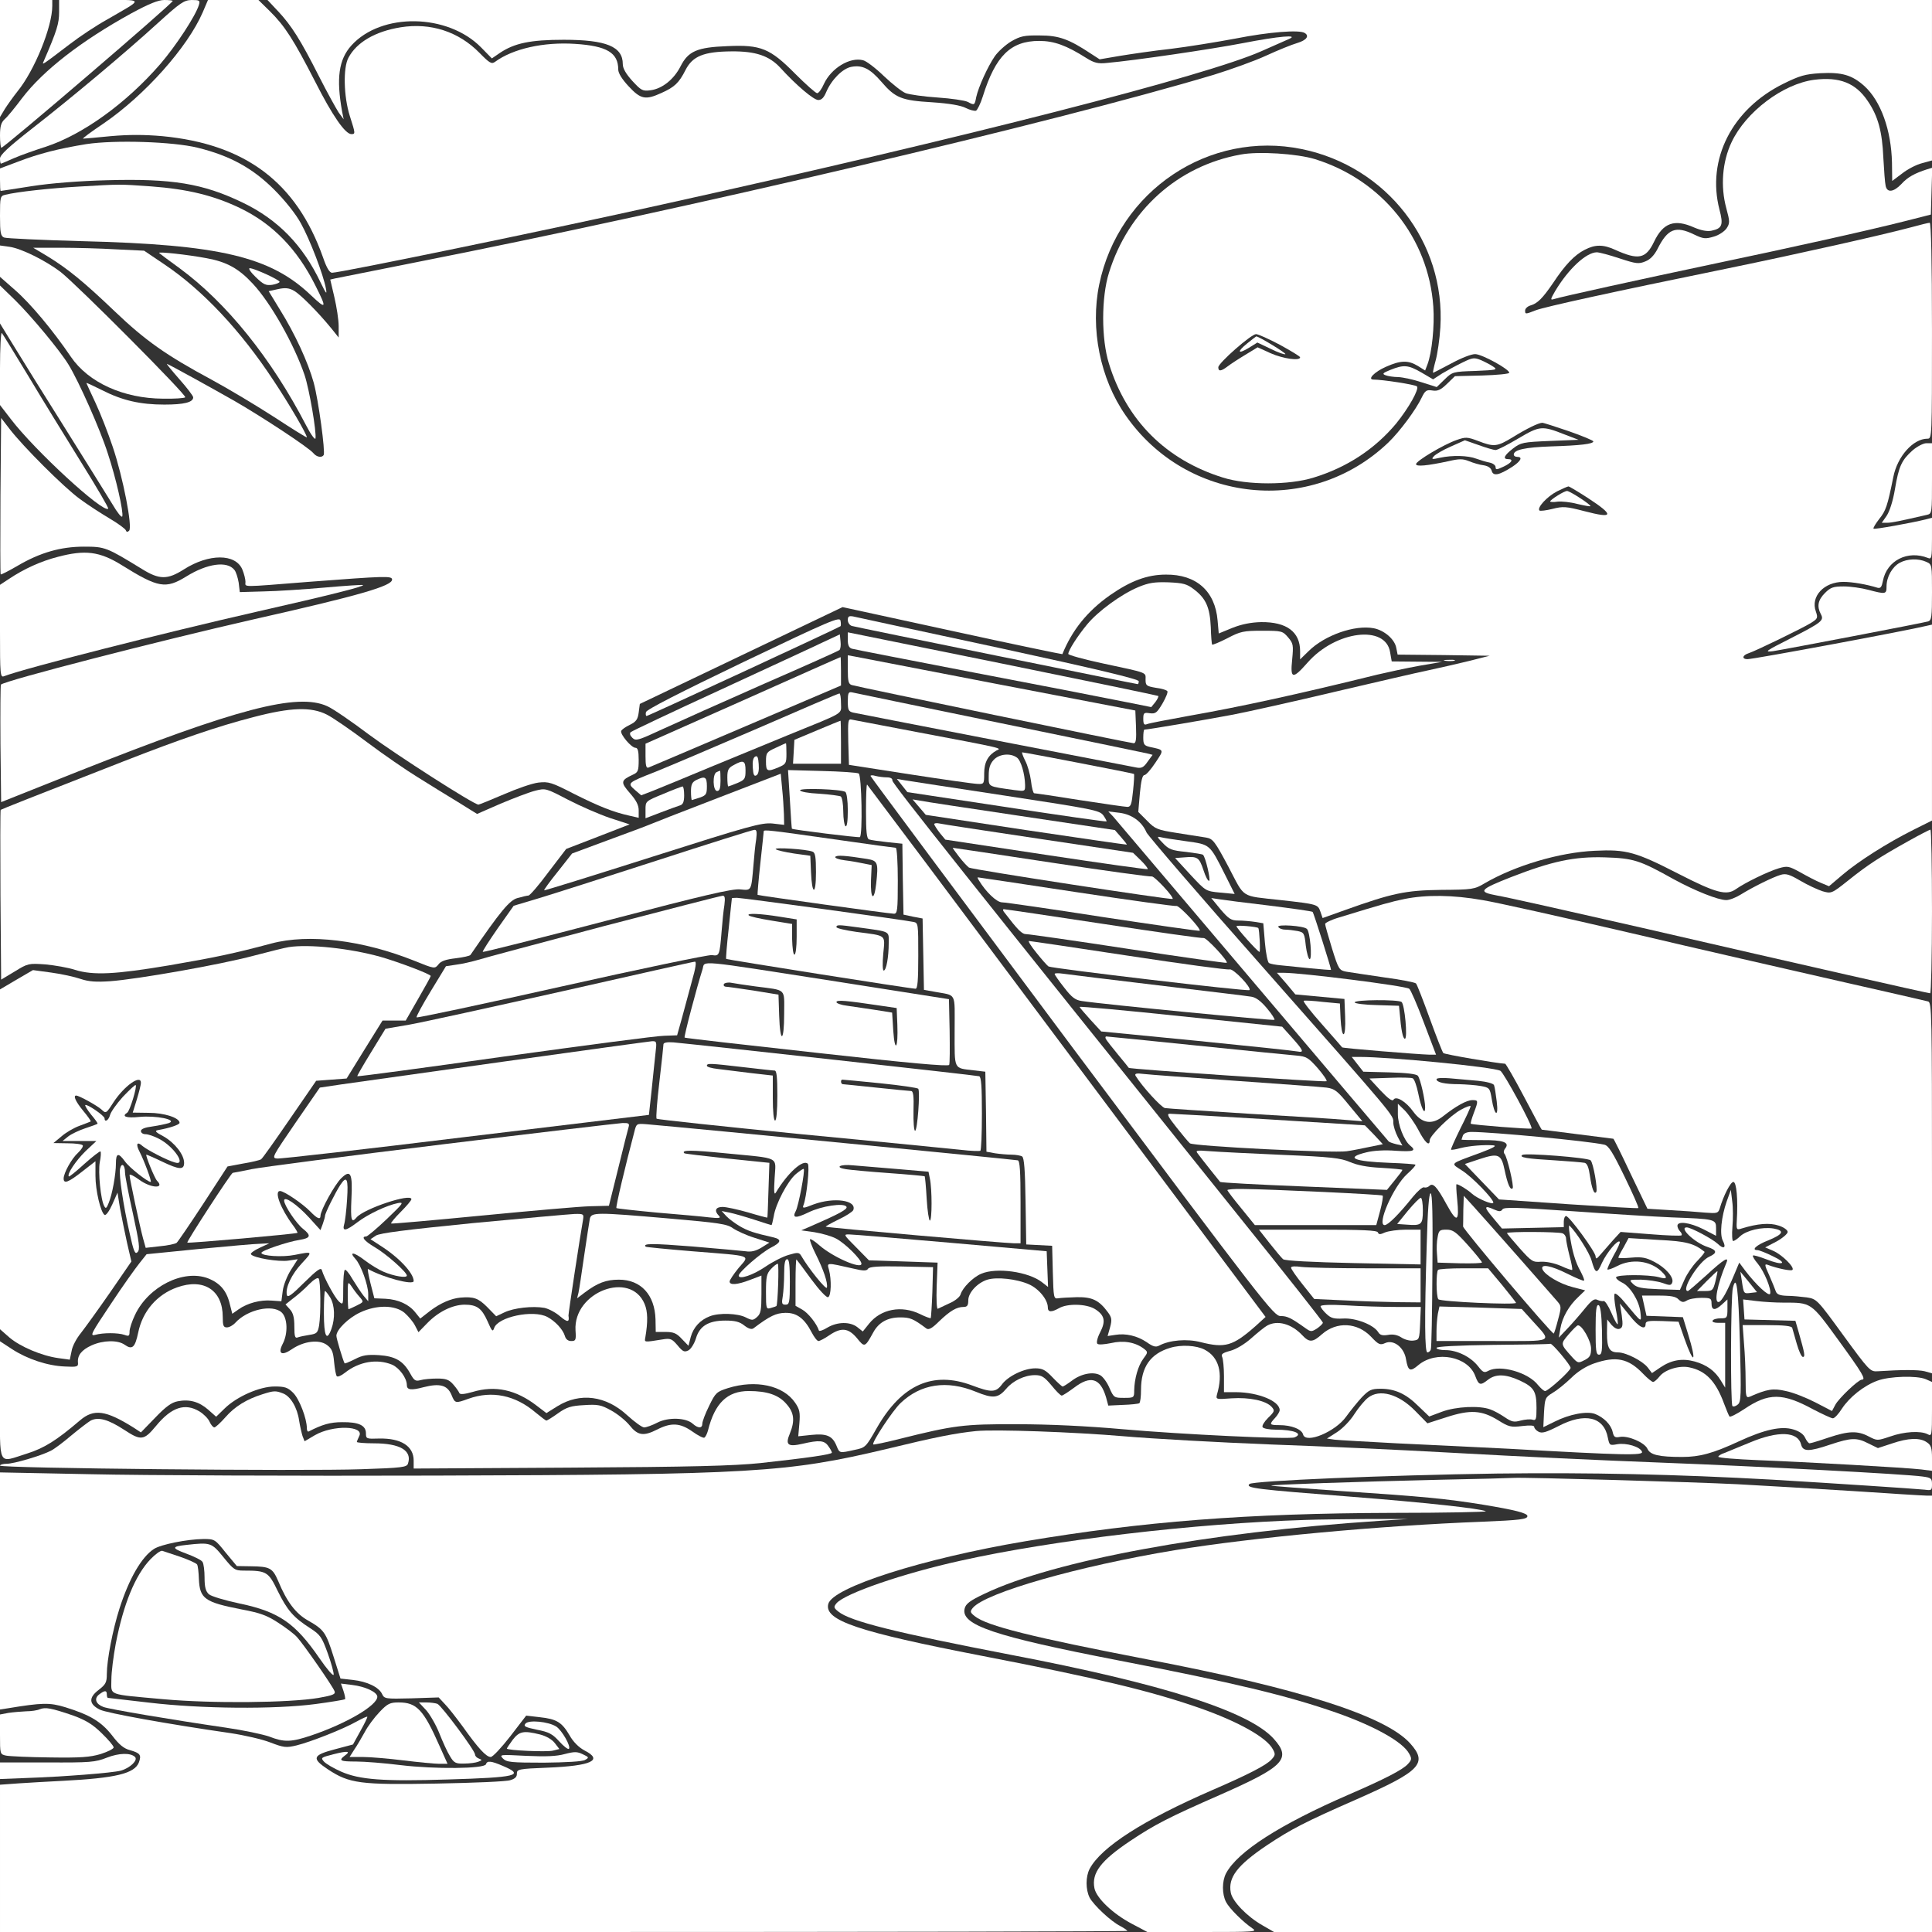 <?xml version="1.0" ?><!DOCTYPE svg  PUBLIC '-//W3C//DTD SVG 20010904//EN'  'http://www.w3.org/TR/2001/REC-SVG-20010904/DTD/svg10.dtd'><svg height="850pt" preserveAspectRatio="xMidYMid meet" version="1.0" viewBox="0 0 850 850" width="850pt" xmlns="http://www.w3.org/2000/svg">
<rect x="0" y="0" width="850" height="850" fill="#333333" stroke="none"/>
<g fill="#ffffff" stroke="none" transform="translate(0,850) scale(0.1,-0.1)">
<path d="M0 8243 l0 -258 21 35 c12 19 37 54 56 78 75 92 153 284 153 376 l0 26 -115 0 -115 0 0 -257z" id="1"/>
<path d="M260 8446 c0 -49 -9 -80 -68 -216 -7 -17 -12 -21 114 75 44 34 118 83 165 109 165 96 169 86 -33 86 l-178 0 0 -54z" id="2"/>
<path d="M579 8442 c-222 -122 -389 -252 -482 -374 -30 -40 -64 -82 -76 -92 -16 -15 -21 -31 -21 -73 0 -29 3 -53 6 -53 13 0 754 635 754 646 0 2 -17 4 -37 4 -27 0 -68 -17 -144 -58z" id="3"/>
<path d="M695 8399 c-147 -134 -380 -329 -553 -464 -106 -83 -141 -116 -142 -132 0 -13 2 -23 4 -23 2 0 28 11 57 24 30 13 92 35 139 50 163 53 355 191 505 364 69 80 156 213 170 260 6 20 3 22 -32 22 -34 -1 -50 -12 -148 -101z" id="4"/>
<path d="M892 8446 c-67 -155 -256 -366 -436 -489 -55 -37 -96 -67 -90 -67 5 0 60 5 121 11 79 7 147 7 227 0 366 -35 590 -203 707 -533 16 -47 29 -68 40 -68 36 0 978 194 1451 300 1344 297 2396 567 2638 675 52 23 106 47 120 53 49 21 -44 13 -203 -18 -135 -26 -473 -76 -598 -87 -38 -4 -55 0 -90 22 -87 55 -141 75 -207 75 -125 0 -192 -65 -248 -244 -10 -32 -24 -60 -30 -63 -7 -2 -27 3 -45 12 -21 11 -72 20 -148 25 -135 8 -162 19 -223 90 -50 58 -84 75 -132 66 -39 -7 -88 -57 -111 -111 -10 -24 -20 -35 -35 -35 -20 0 -96 64 -167 142 -49 53 -109 73 -215 72 -122 -1 -171 -21 -202 -82 -29 -57 -48 -75 -106 -101 -70 -32 -91 -28 -144 29 -29 31 -46 58 -46 74 0 74 -50 104 -190 113 -138 9 -273 -21 -352 -79 -15 -11 -24 -6 -68 39 -92 94 -215 134 -347 113 -112 -18 -194 -66 -230 -134 -24 -44 -21 -171 6 -256 25 -78 25 -80 7 -80 -27 0 -83 80 -160 232 -94 183 -133 244 -199 309 l-50 49 -111 0 -111 0 -23 -54z" id="5"/>
<path d="M1223 8451 c60 -64 100 -128 180 -286 36 -71 76 -143 87 -160 l22 -30 -7 35 c-26 145 -15 228 41 290 132 146 424 141 571 -9 l47 -48 35 24 c64 43 134 58 281 58 188 0 260 -30 260 -107 0 -19 14 -43 42 -74 39 -42 45 -46 81 -41 51 7 102 48 131 105 34 67 73 84 206 89 148 7 188 -10 299 -122 47 -47 90 -85 96 -85 7 0 20 18 30 41 32 69 114 119 172 104 14 -3 56 -35 92 -70 37 -35 80 -69 96 -75 17 -6 79 -15 140 -19 60 -4 120 -13 132 -19 30 -16 31 -16 38 21 10 45 51 135 82 180 15 21 47 50 72 65 40 23 57 27 126 26 84 0 128 -16 226 -81 l37 -24 88 15 c49 8 150 23 224 31 74 9 204 30 289 46 142 28 277 39 301 24 22 -13 8 -32 -32 -44 -24 -7 -86 -32 -138 -56 -52 -24 -156 -61 -230 -84 -702 -210 -2322 -591 -3510 -825 -184 -37 -345 -69 -356 -71 l-21 -5 18 -77 c10 -43 19 -100 19 -128 l0 -50 -32 40 c-58 71 -136 150 -165 166 -21 12 -38 14 -70 7 l-41 -9 50 -82 c66 -106 123 -230 148 -320 21 -76 52 -306 44 -319 -8 -13 -31 -9 -45 8 -20 25 -229 162 -349 231 -109 62 -278 155 -295 162 -5 2 19 -27 53 -66 34 -38 62 -75 62 -81 0 -22 -40 -32 -127 -32 -106 0 -185 18 -275 64 -38 19 -68 33 -68 31 0 -1 18 -40 40 -87 22 -47 56 -134 76 -194 45 -133 88 -354 72 -369 -7 -7 -12 -6 -15 3 -3 6 -35 30 -71 51 -37 22 -96 60 -131 86 -70 51 -250 231 -309 308 l-37 48 -3 -342 c-1 -188 -1 -344 1 -346 2 -2 35 15 73 37 100 59 191 85 294 85 92 0 99 -3 254 -98 77 -48 113 -48 185 -2 110 70 227 70 257 0 8 -19 14 -44 14 -55 0 -24 -26 -24 276 0 342 26 369 27 369 10 0 -28 -144 -70 -610 -175 -417 -95 -1093 -269 -1111 -287 -2 -3 -3 -120 -2 -261 l3 -256 339 135 c698 277 965 347 1096 287 25 -11 108 -68 185 -126 117 -87 460 -307 480 -307 3 0 53 20 111 45 57 25 126 49 153 52 45 5 58 1 157 -50 110 -55 172 -80 245 -96 l39 -9 0 33 c0 23 -11 44 -39 76 -42 48 -40 56 14 81 22 10 25 17 25 65 0 39 -4 53 -14 53 -18 0 -68 59 -63 74 2 6 19 18 38 27 28 14 35 24 39 54 l5 38 446 213 446 213 483 -105 c265 -58 483 -103 484 -102 43 106 110 189 209 259 92 64 165 91 247 91 133 1 216 -72 227 -202 l5 -57 61 25 c41 16 81 24 126 25 112 1 171 -43 171 -128 l0 -36 38 37 c70 69 202 116 286 100 46 -9 92 -48 99 -86 l6 -30 203 -2 202 -3 -91 -23 c-50 -12 -131 -31 -179 -41 -49 -10 -233 -53 -409 -94 -176 -42 -378 -87 -450 -101 -110 -21 -375 -66 -390 -66 -3 0 -5 -16 -5 -35 0 -30 4 -35 28 -41 66 -14 64 -11 25 -70 -20 -30 -41 -54 -48 -54 -9 0 -15 -27 -20 -81 l-7 -81 39 -39 c36 -37 45 -40 133 -54 52 -8 109 -17 127 -20 29 -5 38 -16 98 -129 74 -141 50 -126 230 -146 161 -18 163 -19 174 -50 l10 -29 98 35 c207 74 265 87 423 89 138 1 147 2 192 29 134 78 329 136 484 143 140 7 181 -5 370 -102 164 -84 210 -96 251 -67 41 29 142 78 189 92 38 11 44 10 95 -18 30 -17 70 -38 90 -46 l36 -15 59 50 c69 59 198 141 312 198 l82 41 0 431 0 431 -22 -5 c-95 -23 -761 -147 -790 -147 -25 0 -23 17 5 26 31 10 235 109 274 133 30 19 32 22 22 51 -24 66 36 130 121 130 40 0 103 -11 151 -26 13 -3 18 4 23 30 17 90 109 137 199 101 15 -6 17 1 17 85 l0 92 -27 -7 c-65 -16 -226 -45 -230 -41 -3 3 9 22 25 43 29 36 36 56 62 185 18 90 87 168 150 168 20 0 20 3 20 475 0 306 -4 475 -10 475 -5 0 -42 -9 -82 -20 -127 -34 -492 -116 -803 -180 -514 -105 -809 -170 -848 -185 -46 -18 -47 -18 -47 -1 0 8 10 18 23 22 32 9 54 32 100 99 53 80 94 123 139 146 46 24 82 24 134 0 102 -46 135 -40 171 35 40 84 90 102 177 63 31 -13 57 -18 76 -14 47 10 53 25 35 93 -57 221 55 442 282 554 71 35 95 42 162 46 95 5 139 -8 193 -56 73 -66 119 -195 122 -338 l1 -80 44 33 c24 19 63 39 87 45 l44 12 0 353 0 353 -3661 0 -3662 0 46 -49z m4505 -607 c373 -77 632 -410 609 -784 -3 -52 -13 -119 -21 -147 -8 -29 -13 -53 -11 -53 2 0 38 19 80 41 44 24 90 42 106 41 30 -1 149 -66 149 -82 0 -5 -54 -10 -119 -12 l-120 -3 -35 -34 c-27 -26 -41 -33 -64 -29 -26 4 -32 0 -47 -31 -25 -53 -97 -150 -147 -198 -340 -325 -887 -268 -1156 120 -112 161 -156 381 -116 575 85 413 484 680 892 596z m1174 -1241 c60 -21 108 -41 108 -45 0 -11 -56 -18 -186 -22 -115 -4 -164 -15 -164 -36 0 -6 7 -10 15 -10 26 0 16 -19 -22 -44 -58 -37 -83 -42 -90 -18 -3 13 -16 22 -36 25 -18 2 -47 11 -64 18 -27 11 -43 11 -90 0 -93 -20 -143 -25 -143 -13 0 14 121 86 178 106 40 14 47 14 95 -4 70 -27 83 -26 152 16 63 39 113 63 130 64 6 0 58 -17 117 -37z m81 -292 c121 -79 118 -94 -12 -60 -81 21 -94 22 -141 10 -28 -7 -54 -10 -57 -7 -12 12 33 61 77 84 24 12 47 22 51 22 3 0 40 -22 82 -49z" id="6"/>
<path d="M5458 7820 c-277 -50 -494 -246 -579 -520 -34 -108 -34 -292 0 -400 77 -250 251 -423 501 -501 107 -34 292 -34 400 0 147 45 269 126 362 237 56 69 103 153 92 164 -8 8 -152 30 -191 30 -29 0 4 34 54 56 65 29 98 30 141 4 l32 -20 10 26 c20 52 32 171 26 255 -21 303 -225 557 -521 649 -79 24 -249 35 -327 20z m173 -837 c49 -27 89 -51 89 -55 0 -17 -76 -6 -130 18 l-57 26 -54 -33 c-30 -18 -65 -41 -78 -51 -29 -22 -41 -23 -41 -4 0 19 145 146 166 146 9 0 56 -21 105 -47z" id="7"/>
<path d="M5487 6989 c-47 -38 -41 -49 8 -19 l37 23 59 -28 c32 -16 61 -26 64 -23 5 4 -117 78 -128 78 -1 0 -19 -14 -40 -31z" id="8"/>
<path d="M6434 6905 c-27 -13 -67 -35 -89 -48 l-40 -26 -51 30 c-59 34 -78 35 -136 12 -35 -14 -38 -18 -22 -24 10 -4 36 -8 56 -8 21 -1 67 -11 103 -23 l66 -21 35 34 c34 33 37 34 135 37 91 4 99 5 80 18 -11 8 -36 21 -54 29 -31 13 -38 12 -83 -10z" id="9"/>
<path d="M6680 6571 c-47 -28 -92 -51 -100 -51 -8 0 -42 10 -75 22 l-60 21 -63 -28 c-34 -15 -67 -34 -74 -43 -12 -13 -8 -14 27 -6 55 12 124 10 160 -4 17 -6 42 -14 58 -17 15 -3 27 -12 27 -20 0 -13 5 -12 35 2 36 17 46 33 20 33 -25 0 -17 17 22 47 34 26 43 28 162 33 l126 5 -60 23 c-101 40 -110 39 -205 -17z" id="10"/>
<path d="M6853 6320 c-18 -11 -33 -23 -33 -26 0 -3 15 -4 33 -1 17 2 56 -2 86 -10 30 -7 56 -12 58 -10 5 5 -90 67 -103 67 -5 0 -24 -9 -41 -20z" id="11"/>
<path d="M7982 8149 c-138 -18 -301 -141 -364 -275 -41 -87 -49 -194 -23 -290 16 -59 16 -66 1 -89 -9 -13 -34 -30 -56 -36 -37 -11 -46 -10 -86 9 -82 40 -117 26 -162 -64 -14 -27 -32 -46 -53 -54 -29 -12 -40 -11 -113 13 -45 15 -90 27 -101 27 -47 -1 -124 -73 -182 -169 -22 -38 -23 -42 -7 -37 39 12 381 87 684 151 353 74 700 151 865 193 l110 28 3 103 3 103 -23 -7 c-53 -17 -85 -34 -112 -64 -35 -37 -64 -40 -70 -8 -3 12 -7 67 -10 122 -5 116 -23 184 -69 251 -53 79 -124 107 -235 93z" id="12"/>
<path d="M380 7866 c-123 -20 -209 -42 -300 -77 l-80 -30 0 -50 c0 -27 1 -49 3 -49 1 0 63 9 137 21 83 13 211 23 330 26 288 8 422 -14 597 -98 156 -75 266 -188 344 -353 24 -49 28 -54 23 -26 -11 61 -71 217 -110 287 -22 41 -70 101 -118 149 -94 94 -194 149 -336 184 -109 27 -365 35 -490 16z" id="13"/>
<path d="M345 7679 c-122 -7 -272 -23 -322 -36 -22 -5 -23 -10 -23 -93 0 -74 3 -89 18 -95 9 -4 163 -11 342 -16 607 -15 830 -68 1008 -238 69 -65 71 -59 19 44 -80 160 -188 271 -332 340 -115 55 -229 83 -391 95 -141 10 -132 10 -319 -1z" id="14"/>
<path d="M0 7351 l0 -69 66 -58 c68 -59 168 -179 246 -294 77 -113 231 -183 405 -184 50 -1 94 2 98 6 9 8 -480 499 -549 552 -66 50 -171 102 -223 110 l-43 6 0 -69z" id="15"/>
<path d="M208 7373 c90 -55 161 -113 297 -243 134 -128 226 -193 425 -300 74 -40 199 -115 278 -166 78 -51 142 -91 142 -88 0 13 -78 147 -146 249 -145 221 -314 400 -481 512 l-89 60 -124 6 c-68 4 -177 7 -243 7 l-121 0 62 -37z" id="16"/>
<path d="M700 7387 c3 -3 43 -33 90 -67 207 -152 404 -397 556 -690 21 -41 40 -67 42 -59 5 29 -27 216 -48 279 -46 135 -149 318 -228 402 -62 67 -115 96 -203 112 -85 16 -216 30 -209 23z" id="17"/>
<path d="M1125 7281 c34 -33 45 -38 73 -34 17 3 32 9 32 13 0 9 -112 60 -131 60 -8 0 4 -18 26 -39z" id="18"/>
<path d="M0 7161 l0 -84 62 -101 c34 -56 136 -220 228 -366 91 -146 184 -294 205 -329 21 -36 40 -60 43 -53 6 19 -27 167 -64 278 -34 107 -127 315 -172 389 -39 64 -164 214 -236 285 l-66 64 0 -83z" id="19"/>
<path d="M0 6881 l0 -163 47 -61 c105 -138 407 -416 429 -395 3 3 -51 95 -119 204 -68 110 -173 280 -232 379 -60 99 -112 184 -117 190 -4 5 -8 -64 -8 -154z" id="20"/>
<path d="M8415 6519 c-48 -43 -61 -69 -78 -171 -9 -54 -24 -99 -37 -118 l-21 -30 23 0 c20 0 50 6 176 35 22 5 22 8 22 160 l0 155 -25 0 c-13 0 -40 -14 -60 -31z" id="21"/>
<path d="M254 6050 c-74 -19 -149 -53 -216 -98 l-38 -25 0 -204 c0 -191 1 -205 18 -198 91 35 700 190 1117 285 309 70 469 110 462 116 -2 2 -77 -3 -168 -11 -90 -8 -211 -16 -269 -17 l-105 -3 -5 42 c-4 23 -12 48 -19 56 -32 40 -119 28 -211 -29 -91 -56 -123 -51 -285 50 -97 60 -160 68 -281 36z" id="22"/>
<path d="M8358 6024 c-33 -18 -58 -62 -58 -104 0 -35 -4 -35 -80 -15 -30 8 -79 15 -108 15 -46 0 -58 -4 -83 -29 -31 -31 -36 -59 -18 -93 15 -28 5 -36 -136 -108 -107 -54 -115 -60 -75 -55 58 9 659 124 683 131 15 5 17 20 17 128 0 122 0 123 -25 134 -35 16 -84 14 -117 -4z" id="23"/>
<path d="M5008 5917 c-76 -32 -177 -106 -225 -164 -43 -52 -83 -115 -83 -130 0 -5 69 -24 153 -42 201 -43 187 -38 187 -71 0 -26 4 -29 45 -36 25 -3 48 -10 51 -15 3 -5 -7 -29 -22 -55 -24 -40 -30 -45 -55 -42 -26 4 -29 2 -29 -25 0 -23 4 -28 16 -23 9 4 93 20 187 37 222 39 484 96 827 181 47 11 130 29 185 39 l100 17 -111 1 -111 1 -7 40 c-19 123 -240 95 -363 -45 -66 -75 -77 -73 -68 13 6 64 5 71 -18 98 -24 28 -28 29 -115 29 -81 0 -95 -3 -152 -33 -35 -18 -65 -30 -67 -28 -2 2 -5 37 -6 77 -4 86 -21 126 -74 166 -31 24 -47 28 -112 31 -62 2 -87 -2 -133 -21z" id="24"/>
<path d="M3270 5587 c-283 -136 -426 -209 -428 -220 -2 -9 -1 -17 3 -17 7 0 847 389 853 395 2 2 2 13 0 24 -3 19 -43 2 -428 -182z" id="25"/>
<path d="M3730 5772 c0 -11 8 -23 18 -26 16 -5 1251 -256 1258 -256 2 0 4 6 4 13 0 9 -183 53 -617 147 -340 73 -628 135 -640 138 -18 3 -23 0 -23 -16z" id="26"/>
<path d="M3730 5684 c0 -22 5 -34 18 -38 9 -3 253 -50 542 -106 289 -55 581 -112 650 -126 l125 -25 18 22 c9 12 15 24 13 27 -3 2 -311 66 -685 142 l-681 138 0 -34z" id="27"/>
<path d="M3620 5674 c-41 -20 -246 -114 -455 -211 -209 -96 -384 -179 -390 -184 -6 -6 -3 -15 7 -25 15 -15 25 -12 135 39 65 30 264 119 443 198 179 78 329 145 333 149 5 4 7 21 5 38 l-3 31 -75 -35z" id="28"/>
<path d="M3730 5554 c0 -51 3 -64 18 -68 29 -9 1227 -256 1240 -256 10 0 12 19 10 72 l-3 72 -605 116 c-333 64 -617 119 -632 122 l-28 5 0 -63z" id="29"/>
<path d="M3268 5418 l-428 -190 0 -55 c0 -40 3 -54 13 -50 6 2 200 85 430 183 l417 178 0 63 c0 35 -1 63 -2 62 -2 0 -195 -86 -430 -191z" id="30"/>
<path d="M6358 5593 c12 -2 30 -2 40 0 9 3 -1 5 -23 4 -22 0 -30 -2 -17 -4z" id="31"/>
<path d="M3730 5414 c0 -37 3 -44 23 -49 16 -4 1065 -207 1248 -242 21 -4 31 1 48 26 l22 30 -23 6 c-13 3 -306 64 -653 135 -346 71 -638 132 -647 134 -15 3 -18 -3 -18 -40z" id="32"/>
<path d="M3330 5294 c-195 -84 -395 -169 -445 -189 -125 -49 -126 -50 -92 -80 l28 -24 52 20 c28 11 142 58 252 104 110 45 263 108 340 140 258 105 235 91 235 141 0 24 -3 44 -7 43 -5 0 -168 -70 -363 -155z" id="33"/>
<path d="M1115 5345 c-156 -40 -327 -99 -570 -194 -407 -159 -538 -211 -542 -214 -2 -2 -2 -171 -1 -375 l3 -372 60 36 c58 36 62 36 135 31 41 -4 100 -14 130 -24 81 -25 177 -20 415 20 204 35 284 52 449 96 165 44 401 15 629 -76 89 -36 90 -36 106 -16 11 15 33 22 76 27 32 4 62 10 65 15 131 191 172 241 207 250 21 6 43 11 48 11 6 0 46 46 88 103 l78 102 140 54 139 54 -86 28 c-47 16 -130 52 -184 80 -98 51 -99 52 -146 40 -27 -7 -95 -33 -152 -57 l-103 -45 -87 54 c-48 29 -127 78 -175 108 -49 30 -148 98 -220 152 -73 55 -153 110 -179 123 -69 35 -159 32 -323 -11z" id="34"/>
<path d="M3732 5237 l3 -102 270 -42 c149 -23 282 -42 298 -42 26 -1 27 1 27 47 0 49 18 80 54 100 23 11 43 7 -354 82 -146 28 -273 52 -283 54 -16 4 -17 -4 -15 -97z" id="35"/>
<path d="M3595 5287 l-100 -42 -3 -53 -3 -52 105 0 106 0 0 95 c0 52 -1 95 -2 94 -2 0 -48 -19 -103 -42z" id="36"/>
<path d="M3413 5210 c-40 -18 -43 -22 -43 -60 0 -44 5 -47 55 -26 33 14 35 18 35 60 0 26 -1 46 -2 46 -2 0 -22 -9 -45 -20z" id="37"/>
<path d="M4510 5154 c11 -20 22 -60 26 -90 3 -30 10 -54 14 -54 5 0 95 -13 200 -30 105 -16 200 -30 210 -30 15 0 19 11 25 71 4 38 6 72 4 74 -4 3 -479 95 -492 95 -2 0 3 -16 13 -36z" id="38"/>
<path d="M3322 5171 c-9 -5 -12 -23 -10 -49 2 -31 6 -39 16 -33 9 5 12 23 10 49 -2 31 -6 39 -16 33z" id="39"/>
<path d="M4372 5157 c-16 -17 -22 -36 -22 -69 0 -51 -7 -47 113 -64 47 -6 47 -6 47 22 -1 49 -18 108 -36 121 -29 21 -78 16 -102 -10z" id="40"/>
<path d="M3228 5134 c-23 -12 -28 -21 -28 -54 0 -22 2 -40 4 -40 2 0 20 7 40 15 33 14 36 19 36 55 0 44 -9 48 -52 24z" id="41"/>
<path d="M3153 5103 c-19 -7 -17 -83 2 -83 11 0 15 12 15 45 0 25 -1 45 -2 44 -2 0 -9 -3 -15 -6z" id="42"/>
<path d="M3475 4984 c4 -71 8 -129 9 -130 7 -5 293 -40 299 -37 13 8 8 271 -5 280 -7 4 -80 9 -162 11 l-149 4 8 -128z m244 32 c6 -4 11 -37 11 -82 0 -48 -4 -73 -10 -69 -5 3 -10 33 -10 65 0 32 -5 62 -11 66 -6 3 -49 9 -95 12 -46 2 -84 9 -84 15 0 11 180 5 199 -7z" id="43"/>
<path d="M3155 4988 c-154 -59 -289 -112 -300 -117 -11 -5 -92 -35 -179 -67 l-159 -59 -63 -80 c-35 -43 -62 -81 -60 -82 1 -2 216 65 477 148 427 136 479 150 527 146 l52 -6 -1 47 c-1 26 -4 77 -8 113 l-6 65 -280 -108z" id="44"/>
<path d="M3830 5086 c0 -3 399 -539 886 -1191 848 -1133 888 -1185 918 -1185 29 0 46 -8 109 -53 24 -17 27 -17 51 -2 14 10 26 21 26 26 0 5 -169 219 -376 476 -1164 1450 -1519 1896 -1518 1909 1 9 -8 14 -25 14 -14 0 -36 3 -48 6 -13 4 -23 4 -23 0z" id="45"/>
<path d="M3063 5068 c-18 -9 -23 -20 -23 -50 0 -21 2 -38 4 -38 1 0 17 5 35 11 28 10 31 15 31 50 0 41 -8 46 -47 27z" id="46"/>
<path d="M3969 5044 l23 -29 436 -66 c240 -37 439 -65 440 -63 2 1 -4 13 -14 27 -17 22 -43 27 -429 86 -225 34 -425 65 -444 68 l-35 6 23 -29z" id="47"/>
<path d="M3810 4933 c0 -91 3 -122 13 -126 8 -3 43 -8 80 -12 l67 -7 2 -156 3 -156 42 -9 42 -8 3 -157 3 -157 45 -8 c101 -19 90 3 90 -173 0 -174 -6 -162 83 -173 l52 -6 3 -176 2 -176 38 -7 c20 -3 53 -6 72 -6 19 0 41 -4 47 -8 9 -6 13 -61 15 -197 l3 -190 57 -3 57 -3 3 -117 c3 -111 4 -117 23 -114 11 2 48 4 83 5 67 1 97 -13 136 -66 17 -23 19 -33 10 -66 l-11 -39 33 5 c47 8 97 -4 139 -32 28 -20 40 -23 55 -15 45 24 122 31 183 15 107 -27 141 -17 240 70 l45 41 -874 1168 c-480 643 -876 1171 -879 1174 -3 3 -5 -49 -5 -115z" id="48"/>
<path d="M2918 5007 c-78 -32 -78 -32 -78 -69 l0 -38 68 26 c37 14 75 28 85 31 12 4 17 16 17 44 0 22 -3 39 -7 39 -5 -1 -43 -15 -85 -33z" id="49"/>
<path d="M4044 4949 l29 -34 441 -67 c242 -36 442 -65 443 -64 2 1 -10 16 -25 33 l-27 31 -415 62 c-228 34 -428 64 -445 68 l-30 5 29 -34z" id="50"/>
<path d="M4897 4908 c11 -13 287 -338 613 -723 326 -385 596 -703 599 -706 3 -4 18 -9 34 -13 l27 -6 -20 37 c-11 21 -20 50 -20 64 0 34 16 15 -569 678 -278 314 -510 584 -517 599 -20 47 -64 79 -118 86 l-50 6 21 -22z" id="51"/>
<path d="M4110 4874 c1 -5 12 -22 25 -39 l24 -29 443 -67 c244 -37 445 -65 447 -63 3 3 -11 20 -29 38 l-35 34 -415 62 c-228 34 -425 64 -437 67 -13 3 -23 1 -23 -3z" id="52"/>
<path d="M2890 4714 c-228 -74 -463 -149 -523 -167 l-107 -32 -70 -99 c-38 -55 -68 -101 -66 -104 3 -2 249 60 547 138 427 112 552 141 586 137 50 -5 48 -8 58 108 3 39 8 89 12 113 4 32 2 42 -8 41 -8 0 -201 -61 -429 -135z" id="53"/>
<path d="M3360 4842 c0 -4 -7 -68 -15 -142 -8 -74 -13 -135 -12 -137 3 -3 580 -83 600 -83 15 0 17 15 17 145 0 80 -4 145 -9 145 -4 0 -116 15 -247 34 -318 45 -334 47 -334 38z m215 -89 c12 -4 15 -25 15 -91 0 -104 -18 -101 -22 3 l-3 70 -72 10 c-39 6 -75 14 -80 19 -8 9 136 0 162 -11z m240 -32 c47 -8 50 -16 40 -108 -9 -82 -26 -71 -23 15 l3 66 -35 7 c-19 4 -56 11 -83 14 -26 3 -45 10 -42 15 6 9 45 6 140 -9z" id="54"/>
<path d="M8395 4799 c-124 -69 -178 -104 -264 -173 -73 -58 -74 -58 -113 -47 -21 7 -65 27 -97 46 -48 28 -63 33 -87 26 -34 -10 -123 -54 -176 -87 -21 -13 -49 -24 -63 -24 -36 0 -138 41 -230 91 -152 85 -178 93 -305 97 -134 4 -232 -17 -412 -87 -140 -55 -148 -65 -61 -81 37 -6 322 -70 633 -141 719 -166 1262 -289 1272 -289 4 0 8 162 8 360 0 198 -3 360 -7 360 -5 -1 -48 -23 -98 -51z" id="55"/>
<path d="M5116 4791 c26 -28 40 -33 102 -39 39 -5 73 -10 75 -13 11 -11 34 -110 27 -114 -5 -3 -16 18 -25 46 -19 57 -26 62 -84 57 l-41 -3 67 -73 c68 -73 68 -73 131 -79 l64 -6 -42 84 c-69 137 -65 133 -172 148 -51 7 -102 15 -113 18 -16 4 -14 -1 11 -26z" id="56"/>
<path d="M4220 4730 c17 -22 37 -43 43 -47 14 -9 890 -143 896 -138 7 8 -82 103 -92 99 -7 -2 -205 25 -442 61 -236 36 -431 65 -433 65 -2 0 11 -18 28 -40z" id="57"/>
<path d="M4306 4628 c31 -52 79 -98 103 -98 14 0 215 -29 446 -65 231 -35 421 -62 423 -60 8 8 -91 113 -102 109 -6 -2 -204 25 -441 61 -236 36 -431 65 -433 65 -2 0 0 -6 4 -12z" id="58"/>
<path d="M2655 4425 c-280 -74 -530 -141 -555 -149 -25 -7 -66 -17 -92 -20 l-46 -7 -67 -110 c-37 -61 -65 -112 -62 -115 3 -3 290 58 638 136 348 78 646 140 661 138 33 -5 34 -3 43 107 3 39 8 89 12 113 4 32 2 42 -8 41 -8 0 -243 -61 -524 -134z" id="59"/>
<path d="M6180 4545 c-59 -12 -98 -23 -287 -81 -35 -10 -63 -24 -63 -29 0 -6 14 -54 30 -107 29 -93 32 -97 63 -103 17 -3 92 -14 166 -25 74 -10 137 -22 141 -27 4 -4 31 -73 60 -153 29 -80 56 -149 60 -153 6 -6 234 -45 272 -47 3 0 41 -65 83 -145 42 -80 77 -145 78 -145 1 0 72 -9 157 -20 85 -11 156 -20 158 -20 2 0 36 -69 76 -154 l74 -154 98 -6 c55 -3 125 -8 156 -11 52 -4 57 -3 64 18 17 58 48 117 60 117 14 0 21 -76 15 -174 -2 -36 0 -38 21 -31 71 22 124 26 163 13 23 -7 40 -20 40 -28 0 -8 -22 -27 -49 -42 l-50 -26 35 -15 c38 -16 96 -73 85 -84 -6 -6 -65 6 -108 22 -16 6 -15 0 6 -46 13 -30 26 -62 29 -71 5 -13 18 -18 49 -19 24 0 63 -4 87 -7 44 -7 46 -9 161 -167 114 -156 118 -160 151 -158 107 7 178 7 207 0 l32 -9 0 816 c0 767 -1 815 -17 820 -10 3 -187 43 -393 90 -206 47 -618 141 -915 211 -297 69 -591 135 -653 145 -130 23 -247 24 -342 5z" id="60"/>
<path d="M3220 4548 c0 -2 -7 -61 -14 -133 -8 -71 -13 -132 -11 -134 4 -3 811 -131 833 -131 9 0 12 36 12 145 0 142 0 145 -22 149 -41 9 -754 106 -776 106 -12 0 -22 -1 -22 -2z m210 -81 l75 -12 0 -77 c0 -43 -4 -78 -10 -78 -5 0 -9 30 -10 68 l0 67 -92 15 c-50 8 -95 18 -99 23 -10 10 49 8 136 -6z m345 -47 c145 -20 135 -15 135 -68 0 -64 -11 -122 -22 -122 -5 0 -6 31 -2 74 8 86 17 78 -118 96 -49 7 -88 16 -88 21 0 11 8 11 95 -1z" id="61"/>
<path d="M5370 4499 c36 -42 47 -49 78 -49 21 0 54 -3 74 -6 l36 -6 7 -84 c4 -47 12 -87 18 -91 7 -4 30 -8 52 -10 22 -2 80 -8 129 -13 50 -5 91 -8 92 -7 2 3 -76 250 -81 255 -3 3 -89 15 -192 28 -104 12 -203 25 -221 28 l-33 5 41 -50z m380 -86 c14 -13 24 -133 12 -133 -5 0 -13 27 -17 59 -6 56 -8 59 -37 65 -17 3 -41 6 -54 6 -12 0 -26 5 -30 12 -8 13 113 5 126 -9z" id="62"/>
<path d="M4417 4488 c63 -82 79 -98 99 -98 12 0 215 -29 450 -65 235 -36 429 -63 431 -61 8 7 -89 111 -101 109 -7 -2 -205 26 -441 62 -236 36 -434 65 -439 65 -4 0 -4 -6 1 -12z" id="63"/>
<path d="M5440 4425 c0 -8 89 -108 101 -113 5 -2 0 98 -5 105 -5 6 -96 14 -96 8z" id="64"/>
<path d="M4560 4308 c23 -29 47 -56 53 -60 16 -9 878 -111 884 -104 11 10 -71 96 -87 91 -9 -3 -209 24 -445 60 -236 36 -433 65 -438 65 -5 0 10 -24 33 -52z" id="65"/>
<path d="M1270 4333 c-14 -2 -83 -19 -155 -38 -146 -39 -508 -103 -631 -112 -61 -4 -93 -2 -129 10 -26 9 -84 22 -129 28 l-81 11 -72 -42 -73 -43 0 -748 0 -747 41 -36 c48 -41 143 -81 215 -91 l51 -7 8 38 c3 21 22 56 40 78 18 23 76 103 128 178 l95 138 -19 82 c-10 46 -24 114 -31 152 l-11 69 -23 -52 c-13 -29 -28 -50 -34 -46 -17 11 -40 107 -40 172 l0 64 -58 -45 c-61 -48 -82 -56 -82 -31 0 24 35 88 64 114 14 13 23 28 20 32 -3 5 -33 9 -67 9 l-62 1 35 29 c19 17 55 38 80 47 25 9 47 18 49 19 2 2 -13 23 -33 47 -33 40 -45 67 -31 67 13 0 92 -44 111 -61 20 -19 21 -19 53 31 47 72 121 125 121 86 0 -8 -8 -40 -18 -73 l-18 -58 70 -1 c69 0 136 -22 136 -44 0 -8 -43 -23 -95 -32 -16 -3 -11 -9 25 -28 49 -28 90 -80 90 -116 0 -32 -21 -31 -98 6 -35 17 -66 30 -68 30 -6 0 36 -104 47 -115 36 -36 -28 -33 -79 5 -23 17 -42 26 -42 20 0 -14 45 -225 59 -277 l12 -43 62 7 c34 3 67 10 74 15 6 5 59 83 118 173 l106 163 69 13 c38 6 73 15 78 18 6 3 62 83 126 176 l117 170 67 5 67 5 79 128 79 127 51 0 51 0 55 96 c30 52 55 97 55 100 0 8 -140 61 -220 84 -135 38 -317 57 -405 43z" id="66"/>
<path d="M2475 4139 c-313 -70 -617 -137 -674 -147 l-105 -18 -63 -103 c-35 -57 -63 -105 -61 -106 2 -2 294 37 648 87 355 49 671 91 702 91 l57 2 21 75 c11 41 31 114 44 163 17 59 21 87 13 86 -7 0 -268 -59 -582 -130z" id="67"/>
<path d="M3091 4236 c-25 -78 -83 -298 -79 -301 1 -2 263 -32 582 -67 402 -45 579 -61 582 -53 3 6 3 74 2 150 l-3 139 -490 77 c-636 99 -582 94 -594 55z m234 -76 c138 -18 125 -6 125 -120 0 -127 -18 -133 -22 -8 l-3 92 -110 18 c-60 9 -116 17 -123 17 -7 1 -10 6 -7 12 4 5 19 8 33 5 15 -3 63 -10 107 -16z m545 -84 l75 -11 3 -74 c4 -104 -11 -126 -18 -26 l-5 80 -75 12 c-41 6 -96 14 -122 18 -27 3 -48 11 -48 16 0 11 42 7 190 -15z" id="68"/>
<path d="M4640 4215 c0 -4 19 -31 42 -60 33 -43 49 -55 77 -59 97 -15 843 -87 848 -83 3 3 -12 26 -33 51 -26 31 -48 48 -69 51 -16 3 -201 25 -410 50 -209 25 -397 48 -417 51 -21 3 -38 3 -38 -1z" id="69"/>
<path d="M5659 4173 l40 -48 108 -10 108 -10 3 -77 c2 -47 -1 -78 -7 -78 -6 0 -11 30 -13 68 l-3 67 -75 7 c-41 5 -79 7 -84 5 -5 -2 31 -48 79 -102 48 -55 89 -101 90 -103 3 -4 337 -31 381 -32 l32 0 -54 142 c-29 78 -58 144 -64 148 -20 13 -473 70 -550 70 l-32 0 41 -47z m507 -81 c14 -9 28 -162 15 -162 -9 0 -17 39 -23 115 l-3 30 -97 3 c-54 1 -98 7 -98 12 0 12 189 13 206 2z" id="70"/>
<path d="M4750 4070 c0 -3 22 -28 48 -57 l47 -51 420 -41 c231 -23 430 -44 443 -47 31 -6 27 4 -23 60 l-44 49 -445 46 c-245 26 -446 44 -446 41z" id="71"/>
<path d="M4866 3928 c4 -7 28 -38 53 -68 25 -30 46 -56 47 -58 2 -6 865 -64 870 -59 4 3 -14 29 -39 58 -41 46 -49 51 -93 55 -27 2 -224 22 -439 44 -214 22 -393 40 -398 40 -4 0 -5 -6 -1 -12z" id="72"/>
<path d="M2220 3830 c-344 -48 -667 -94 -719 -101 l-94 -14 -107 -155 c-102 -149 -106 -155 -81 -157 14 -2 388 41 831 95 l805 97 12 110 c6 61 14 134 17 163 6 49 5 52 -16 51 -13 -1 -304 -41 -648 -89z" id="73"/>
<path d="M2919 3906 c0 -6 -8 -81 -18 -166 -10 -85 -16 -158 -12 -162 3 -3 290 -34 636 -68 347 -33 664 -65 705 -69 41 -5 78 -6 83 -4 4 2 7 76 7 164 0 119 -3 161 -12 164 -11 4 -1200 135 -1345 149 -28 2 -43 -1 -44 -8z m351 -101 c69 -8 131 -15 138 -15 9 0 12 -29 12 -110 0 -67 -4 -110 -10 -110 -6 0 -10 40 -10 99 l0 99 -97 11 c-54 7 -119 15 -145 18 -27 3 -48 9 -48 14 0 12 14 11 160 -6z m604 -71 c88 -9 163 -20 166 -24 9 -14 -4 -185 -14 -185 -5 0 -8 39 -7 88 2 66 -1 87 -11 87 -7 0 -76 7 -153 15 -77 8 -143 15 -147 15 -9 0 -11 20 -2 20 4 0 79 -7 168 -16z" id="74"/>
<path d="M5972 3818 l26 -33 115 -3 c75 -2 118 -7 125 -15 11 -13 32 -106 32 -139 0 -39 -17 -5 -30 60 -7 35 -18 66 -25 68 -6 3 -52 4 -101 2 l-89 -3 49 -53 c34 -36 52 -49 57 -40 11 18 55 -8 87 -53 38 -52 82 -59 131 -20 57 45 104 71 129 71 26 0 27 -2 6 -57 -9 -24 -15 -45 -13 -47 6 -5 263 -25 267 -21 8 7 -122 246 -137 254 -33 17 -485 61 -620 61 l-34 0 25 -32z m530 -73 c40 -4 68 -12 71 -19 3 -7 8 -39 12 -72 9 -73 -10 -64 -22 11 -8 48 -10 50 -48 57 -22 4 -65 7 -95 8 -64 0 -100 8 -100 22 0 5 25 7 58 4 31 -3 87 -8 124 -11z" id="75"/>
<path d="M4996 3767 c28 -46 112 -138 129 -142 11 -2 178 -13 370 -25 193 -11 383 -23 424 -27 l75 -6 -59 71 c-51 63 -63 72 -99 77 -23 3 -203 16 -401 30 -198 14 -379 27 -403 30 -32 4 -41 2 -36 -8z" id="76"/>
<path d="M541 3675 c-28 -31 -54 -68 -57 -81 -6 -23 -24 -34 -24 -14 0 11 -78 65 -85 58 -2 -2 9 -21 26 -42 17 -20 30 -38 28 -40 -2 -2 -26 -11 -54 -20 -27 -9 -61 -25 -75 -36 l-25 -20 74 0 75 0 -47 -44 c-43 -42 -84 -103 -74 -112 2 -2 33 23 69 56 36 32 68 57 70 54 3 -2 2 -24 -3 -47 -8 -43 4 -167 20 -194 6 -12 10 -9 19 14 16 38 32 127 32 174 0 47 11 49 40 9 18 -26 99 -90 113 -90 6 0 -28 92 -49 133 -18 34 -11 47 13 25 20 -17 106 -62 141 -72 56 -18 -2 70 -69 104 -21 11 -47 20 -59 20 -11 0 -20 6 -20 14 0 9 18 16 50 20 28 4 60 11 73 15 39 15 -57 34 -130 27 -58 -6 -80 2 -53 19 11 7 44 114 37 121 -2 3 -27 -21 -56 -51z" id="77"/>
<path d="M6150 3599 c0 -48 27 -116 53 -138 30 -24 18 -29 -62 -24 -47 4 -99 1 -130 -7 -95 -23 -57 -40 103 -46 60 -2 111 -6 113 -8 3 -3 -14 -21 -36 -41 -61 -55 -135 -225 -99 -225 15 0 63 48 123 123 21 26 44 46 50 43 7 -2 17 0 23 6 16 16 33 -1 77 -82 45 -82 56 -77 46 23 -4 37 -5 67 -3 67 9 0 49 -24 67 -41 25 -23 95 -52 95 -40 0 17 -95 115 -139 142 -50 33 -57 26 84 78 55 21 72 30 55 32 -43 3 -103 -2 -144 -12 -21 -6 -40 -9 -42 -7 -2 2 17 44 41 93 25 49 45 93 45 98 0 4 -19 -2 -42 -15 -47 -25 -138 -115 -138 -135 0 -29 -21 -10 -50 46 -17 32 -45 71 -61 87 l-29 28 0 -45z" id="78"/>
<path d="M5176 3540 c26 -33 53 -65 59 -70 15 -13 633 -44 690 -35 22 3 67 12 100 19 l59 12 -39 42 -40 41 -420 26 c-231 14 -428 25 -438 25 -15 0 -9 -12 29 -60z" id="79"/>
<path d="M1945 3465 c-418 -51 -795 -100 -839 -109 -43 -9 -80 -16 -82 -16 -7 0 -204 -303 -200 -307 4 -4 478 38 485 43 1 1 -8 18 -22 36 -52 70 -82 148 -55 148 18 0 100 -56 133 -90 30 -31 45 -38 45 -19 0 24 63 138 91 165 42 41 51 22 45 -93 -4 -91 0 -107 23 -79 32 38 241 108 241 80 0 -5 -21 -30 -47 -56 -26 -26 -45 -49 -42 -51 2 -2 182 14 399 35 217 21 432 40 477 41 l82 2 41 165 c22 91 43 173 46 183 4 14 -1 17 -28 16 -18 -1 -375 -43 -793 -94z" id="80"/>
<path d="M2791 3521 c-40 -151 -83 -332 -79 -336 2 -2 83 -11 179 -20 95 -8 199 -17 229 -21 45 -5 53 -3 43 7 -22 22 -15 39 16 39 16 0 66 -11 112 -24 46 -14 85 -24 85 -23 1 1 3 56 5 122 l4 119 -185 19 c-102 11 -187 21 -189 23 -16 15 30 15 181 0 246 -24 221 -12 216 -109 -4 -62 -2 -77 6 -63 51 85 119 147 140 126 9 -9 -5 -146 -19 -182 -6 -15 -1 -15 44 3 89 33 192 19 175 -25 -3 -7 -32 -26 -64 -41 -33 -16 -58 -30 -57 -32 4 -4 790 -73 829 -73 l28 0 0 180 c0 136 -3 182 -12 185 -10 3 -1416 140 -1635 159 -42 3 -43 3 -52 -33z m1154 -164 l140 -12 6 -30 c10 -46 10 -185 0 -185 -4 0 -11 43 -14 96 -3 53 -7 97 -9 99 -2 1 -73 8 -158 14 -85 6 -170 14 -188 17 -52 8 -27 23 31 17 28 -2 115 -10 192 -16z" id="81"/>
<path d="M6436 3504 c-3 -9 -6 -17 -6 -18 0 -1 40 -2 89 -2 95 1 125 -10 103 -37 -6 -7 -8 -18 -3 -23 12 -13 43 -145 36 -152 -10 -10 -22 17 -35 79 -15 72 -27 77 -112 49 l-63 -21 75 -78 75 -78 305 -21 c167 -11 306 -19 308 -17 3 2 -25 65 -61 139 -52 107 -70 136 -89 140 -70 16 -495 56 -584 56 -20 0 -34 -6 -38 -16z m562 -109 c12 -12 32 -127 25 -139 -9 -14 -20 15 -28 71 -5 36 -12 54 -23 57 -10 2 -69 7 -132 11 -122 7 -159 13 -142 24 15 9 289 -12 300 -24z" id="82"/>
<path d="M5271 3423 c7 -10 31 -40 53 -68 22 -27 42 -52 44 -55 2 -3 168 -12 369 -20 l365 -15 34 42 c19 23 34 43 34 46 0 2 -42 6 -93 9 -63 3 -107 12 -139 26 -40 17 -81 22 -295 31 -136 6 -279 13 -317 16 -65 5 -68 4 -55 -12z" id="83"/>
<path d="M528 3357 c-5 -29 14 -158 42 -281 18 -82 24 -96 35 -85 12 12 8 40 -20 169 -19 85 -35 167 -35 182 0 34 -16 45 -22 15z" id="84"/>
<path d="M3502 3335 c-36 -30 -90 -132 -98 -187 -4 -21 -8 -38 -10 -38 -2 0 -36 11 -76 24 -40 13 -89 27 -108 31 l-35 7 20 -22 c11 -12 38 -32 60 -45 36 -21 64 -30 148 -49 37 -9 34 -22 -11 -45 -43 -22 -142 -108 -142 -123 0 -19 62 1 119 40 31 21 76 44 101 51 40 12 46 11 55 -4 33 -57 110 -152 113 -140 5 21 -15 79 -50 149 -16 32 -27 61 -24 64 3 2 21 -9 41 -27 58 -51 185 -107 185 -81 0 19 -73 91 -112 111 -21 11 -65 23 -96 28 l-57 8 40 17 c126 55 166 76 159 87 -11 18 -110 3 -167 -25 -56 -27 -73 -26 -56 6 12 22 42 179 35 185 -2 2 -17 -8 -34 -22z" id="85"/>
<path d="M1498 3288 c-23 -35 -68 -126 -68 -137 0 -5 -5 -22 -10 -36 l-10 -27 -49 54 c-55 60 -111 98 -111 76 0 -21 54 -102 84 -125 36 -29 33 -40 -16 -48 -52 -8 -168 -47 -168 -57 0 -14 93 -20 147 -9 80 16 80 16 31 -37 -45 -48 -73 -107 -66 -139 3 -14 21 -1 76 54 57 56 74 68 78 55 11 -37 57 -121 75 -138 19 -17 19 -15 19 58 0 41 3 78 7 81 3 4 19 -14 34 -41 16 -26 37 -58 48 -72 l21 -25 0 32 c0 39 -32 128 -56 154 -31 34 -7 31 41 -6 26 -20 63 -42 82 -50 47 -20 103 -29 103 -17 0 15 -91 96 -143 126 -44 26 -60 46 -36 46 5 0 46 34 90 76 73 70 78 76 50 71 -50 -10 -132 -49 -178 -84 -51 -39 -68 -42 -59 -10 4 12 10 61 13 110 6 91 -1 107 -29 65z" id="86"/>
<path d="M5400 3264 c0 -3 27 -39 61 -80 l60 -74 267 0 267 0 17 63 c9 34 14 64 11 67 -4 5 -493 28 -615 29 -38 1 -68 -2 -68 -5z" id="87"/>
<path d="M7597 3215 c-24 -69 -32 -147 -17 -174 16 -31 4 -39 -23 -13 -24 22 -118 72 -136 72 -36 0 34 -67 91 -86 42 -14 45 -26 8 -43 -46 -20 -127 -151 -94 -151 3 0 40 32 82 70 76 70 101 85 87 53 -40 -94 -56 -178 -32 -171 13 5 36 46 68 123 l21 50 26 -35 c48 -63 105 -116 110 -102 6 20 -26 98 -55 133 -14 16 -23 32 -21 35 3 3 29 -5 58 -16 75 -30 98 -19 30 13 -30 15 -61 27 -68 27 -29 0 -4 23 48 43 66 27 73 43 23 52 -50 8 -119 -8 -147 -34 -12 -12 -26 -21 -31 -21 -4 0 -6 28 -3 63 3 34 3 85 -1 112 l-6 50 -18 -50z" id="88"/>
<path d="M6277 3023 c-10 -328 -9 -473 3 -473 6 0 13 6 15 13 3 6 6 164 7 350 2 238 0 337 -8 337 -7 0 -13 -74 -17 -227z" id="89"/>
<path d="M6438 3177 c0 -34 -1 -67 -1 -73 0 -13 393 -477 399 -471 2 2 11 30 19 62 15 55 14 59 -3 79 -10 12 -88 100 -172 196 -85 96 -173 196 -197 222 l-43 47 -2 -62z" id="90"/>
<path d="M6194 3173 l-47 -58 43 -3 c64 -5 70 0 70 63 0 30 -4 55 -9 55 -6 0 -31 -26 -57 -57z" id="91"/>
<path d="M6568 3143 l40 -48 136 3 136 3 0 25 c0 13 5 24 10 24 14 0 130 -158 130 -178 1 -13 5 -11 21 8 12 14 37 42 55 63 l34 37 131 -10 c73 -6 134 -8 137 -5 3 3 0 11 -6 17 -7 7 -12 18 -12 25 0 22 54 15 114 -15 l56 -29 0 33 c0 40 -4 41 -195 48 -71 3 -267 15 -434 27 -248 17 -305 19 -311 8 -7 -10 -14 -10 -35 -1 -46 21 -48 13 -7 -35z" id="92"/>
<path d="M2082 3119 c-301 -30 -410 -44 -428 -55 l-24 -16 43 -28 c81 -51 147 -121 147 -156 0 -20 -133 15 -201 53 -3 2 2 -26 11 -63 l17 -66 49 -2 c57 -3 104 -25 132 -61 l21 -26 45 35 c44 33 90 53 131 57 59 5 79 -2 118 -41 l40 -41 36 17 c42 20 124 29 176 20 19 -4 51 -21 70 -38 32 -27 41 -26 36 4 -1 7 52 355 64 421 4 26 3 27 -38 26 -23 -1 -223 -19 -445 -40z" id="93"/>
<path d="M2595 3138 c-2 -13 -14 -86 -25 -163 -11 -77 -22 -150 -25 -163 l-6 -24 33 25 c57 43 95 57 151 57 97 0 158 -67 161 -175 l1 -55 43 0 c36 0 49 -6 72 -31 l29 -30 10 39 c12 43 42 75 84 91 41 16 123 13 158 -5 28 -14 32 -14 50 2 16 14 19 31 19 100 l0 82 -50 -19 c-57 -22 -90 -24 -90 -7 0 6 18 33 40 60 49 58 68 51 -205 73 -109 9 -201 18 -204 20 -15 15 28 15 206 1 109 -9 214 -19 233 -21 25 -4 45 1 70 16 l35 22 -65 21 c-36 11 -79 31 -95 42 -26 19 -62 24 -280 43 -324 28 -343 28 -350 -1z" id="94"/>
<path d="M6906 3070 c10 -73 25 -123 47 -162 11 -21 19 -40 16 -42 -2 -3 -35 11 -73 30 -72 36 -119 45 -110 20 10 -25 77 -65 134 -79 l54 -14 -30 -29 c-42 -39 -71 -91 -79 -139 l-7 -40 39 41 c21 22 55 61 76 87 30 37 42 45 55 38 9 -4 22 -7 27 -5 6 2 21 -21 34 -51 13 -31 26 -54 28 -51 2 2 -1 32 -8 65 -6 34 -9 65 -5 69 4 4 24 -13 44 -38 78 -93 74 -91 69 -42 -6 50 -46 114 -82 130 -14 7 -25 16 -25 22 0 13 143 13 188 1 38 -11 41 -3 10 27 -50 46 -129 55 -193 22 -21 -11 -41 -18 -43 -15 -2 2 10 29 27 61 18 31 30 58 27 61 -9 10 -57 -48 -78 -93 -22 -51 -29 -49 -46 11 -9 33 -66 123 -97 153 -3 4 -3 -14 1 -38z" id="95"/>
<path d="M5586 3030 c26 -33 53 -65 59 -70 8 -7 130 -13 309 -17 l296 -6 0 76 0 77 -65 0 c-35 0 -76 -6 -91 -12 -22 -10 -28 -10 -32 0 -3 9 -66 12 -263 12 l-260 0 47 -60z" id="96"/>
<path d="M6325 3057 c-4 -18 -5 -51 -3 -72 l3 -40 98 -3 c53 -1 97 0 97 4 0 3 -27 37 -61 75 -53 59 -66 69 -95 69 -30 0 -34 -3 -39 -33z" id="97"/>
<path d="M6630 3075 c0 -2 25 -32 56 -67 52 -58 58 -62 94 -59 23 1 58 -6 86 -18 26 -12 49 -20 51 -18 2 2 -3 30 -12 63 -8 32 -15 66 -15 75 0 9 -7 20 -16 23 -18 7 -244 8 -244 1z" id="98"/>
<path d="M3766 3013 l57 -58 151 -5 151 -5 -4 -104 c-2 -57 0 -102 5 -99 5 2 28 13 51 24 24 10 46 28 49 39 9 30 55 76 91 91 67 29 208 9 267 -37 l27 -21 -3 78 -3 79 -420 37 c-231 20 -432 37 -448 37 -27 1 -26 -1 29 -56z" id="99"/>
<path d="M7143 3012 c-13 -22 -23 -42 -23 -45 0 -3 26 -3 58 0 46 4 65 0 101 -19 50 -26 87 -69 78 -91 -5 -13 -11 -13 -44 -1 -21 7 -63 13 -93 14 -54 0 -54 0 -35 -19 16 -16 38 -20 113 -23 l93 -3 20 45 c11 25 36 62 56 82 20 21 35 39 32 41 -47 37 -80 46 -204 52 l-130 8 -22 -41z" id="100"/>
<path d="M875 3005 l-230 -23 -31 -39 c-17 -21 -75 -102 -127 -181 -85 -127 -93 -141 -69 -135 35 10 101 10 130 0 19 -7 22 -5 22 15 0 13 11 46 24 73 59 125 213 202 321 161 53 -21 82 -54 96 -113 l11 -43 27 19 c39 28 97 43 146 39 l43 -3 6 46 c3 25 20 67 36 92 l30 47 -40 -6 c-42 -7 -157 12 -166 28 -3 4 14 17 38 28 l43 20 -40 -2 c-22 0 -143 -11 -270 -23z" id="101"/>
<path d="M3450 2898 c0 -35 -3 -80 -6 -100 -6 -33 -4 -38 12 -38 17 0 19 9 19 100 0 75 -3 100 -12 100 -9 0 -13 -18 -13 -62z" id="102"/>
<path d="M3500 2859 l0 -104 30 -17 c25 -14 63 -61 73 -92 1 -4 18 1 37 13 44 26 100 27 132 2 l24 -19 28 35 c52 64 142 81 223 42 24 -12 46 -20 48 -18 1 2 5 54 7 114 l3 110 -139 3 c-103 2 -141 -1 -147 -10 -6 -10 -20 -10 -66 1 -119 27 -115 27 -106 -5 12 -44 10 -117 -4 -121 -7 -3 -40 33 -74 79 -33 46 -63 85 -65 87 -2 2 -4 -43 -4 -100z" id="103"/>
<path d="M3392 2917 c-19 -20 -22 -35 -22 -101 0 -76 1 -77 23 -70 12 3 22 7 23 8 6 7 12 186 6 186 -5 0 -18 -10 -30 -23z" id="104"/>
<path d="M5680 2923 c0 -6 23 -39 51 -74 l51 -64 131 -6 c73 -4 178 -7 235 -8 l102 -1 0 75 0 75 -239 0 c-131 0 -259 3 -285 6 -28 4 -46 3 -46 -3z" id="105"/>
<path d="M6327 2913 c-9 -9 -9 -115 1 -129 6 -11 342 -26 342 -16 0 2 -28 37 -61 78 l-62 74 -107 0 c-59 0 -110 -3 -113 -7z" id="106"/>
<path d="M7510 2865 l-44 -45 35 0 c33 0 36 3 46 42 6 24 10 44 9 45 -1 2 -22 -18 -46 -42z" id="107"/>
<path d="M7664 2860 c8 -53 8 -52 40 -48 l26 3 -36 45 -37 45 7 -45z" id="108"/>
<path d="M1360 2850 c-19 -20 -51 -48 -70 -62 l-34 -27 19 -21 c15 -16 20 -37 20 -76 0 -44 3 -53 15 -48 8 3 31 8 51 11 33 5 37 9 43 42 8 51 7 194 -2 206 -4 6 -21 -4 -42 -25z" id="109"/>
<path d="M4344 2870 c-44 -14 -84 -57 -84 -91 0 -23 -5 -29 -21 -29 -30 0 -59 -17 -107 -63 -31 -31 -46 -39 -56 -32 -59 44 -72 49 -116 49 -55 0 -94 -22 -118 -66 -37 -67 -38 -67 -72 -25 -38 45 -69 48 -122 12 -20 -14 -42 -25 -47 -25 -6 0 -19 17 -30 38 -32 62 -66 87 -116 86 -41 -1 -67 -13 -140 -68 -8 -6 -22 -2 -40 12 -21 17 -41 22 -84 22 -74 0 -113 -24 -129 -78 -7 -23 -22 -47 -33 -53 -18 -9 -25 -6 -48 22 -25 29 -31 32 -67 26 -81 -13 -79 -13 -75 8 12 70 11 115 -3 148 -62 149 -314 53 -304 -116 3 -43 1 -47 -19 -47 -14 0 -24 8 -28 23 -9 29 -43 65 -77 83 -63 33 -218 0 -234 -49 -6 -18 -10 -14 -29 30 -26 58 -47 73 -102 73 -53 -1 -114 -31 -162 -80 l-40 -41 -15 29 c-8 16 -29 41 -46 56 -42 35 -123 36 -195 2 -52 -24 -105 -76 -105 -103 0 -12 28 -105 36 -121 1 -2 21 6 45 18 34 18 55 21 106 18 72 -5 107 -25 138 -81 17 -31 23 -35 45 -29 14 4 47 7 73 7 40 0 53 -5 72 -27 13 -15 24 -31 26 -37 3 -7 23 -5 58 5 100 30 191 10 283 -61 l42 -32 48 30 c100 62 214 47 308 -40 32 -29 65 -53 74 -53 9 0 35 9 58 21 48 25 127 22 156 -5 24 -21 42 -21 42 1 0 9 13 44 30 78 28 58 33 62 83 78 122 38 243 12 295 -64 20 -29 23 -43 19 -91 l-5 -57 57 6 c68 7 93 -4 111 -47 14 -34 12 -34 79 -19 49 10 50 11 100 99 109 189 246 249 417 185 85 -32 105 -32 132 4 27 37 98 71 147 71 31 0 45 -7 76 -40 21 -22 41 -40 44 -40 4 0 21 11 40 25 40 31 94 42 125 25 12 -6 31 -32 41 -56 19 -43 21 -44 64 -44 44 0 45 1 45 33 1 51 17 108 40 139 21 28 21 30 3 44 -38 29 -90 38 -145 25 -30 -6 -55 -8 -60 -3 -5 5 0 27 12 50 26 50 20 76 -23 103 -38 23 -120 25 -157 4 -34 -19 -50 -19 -50 3 0 34 -40 83 -84 102 -52 23 -140 33 -182 20z" id="110"/>
<path d="M1530 2802 c0 -34 2 -62 3 -62 2 0 18 7 36 16 32 16 32 16 13 38 -10 11 -26 32 -35 46 -17 24 -17 23 -17 -38z" id="111"/>
<path d="M7624 2834 c-10 -38 -11 -510 -2 -520 4 -4 15 -1 24 7 14 12 15 40 9 269 -7 244 -15 307 -31 244z" id="112"/>
<path d="M779 2836 c-88 -31 -152 -105 -171 -199 -14 -66 -26 -77 -60 -53 -30 21 -94 20 -145 -3 -44 -20 -63 -44 -60 -76 2 -18 -4 -20 -58 -17 -76 3 -166 33 -233 77 l-52 34 0 -260 c0 -300 -12 -275 119 -234 76 24 130 58 233 146 61 52 113 45 236 -32 l32 -21 63 65 c47 49 72 67 99 72 52 10 94 -2 134 -37 l35 -31 37 36 c54 53 155 97 220 97 45 0 58 -4 82 -28 27 -27 60 -113 60 -155 0 -10 3 -17 8 -15 60 31 95 41 147 41 73 1 105 -14 105 -49 0 -24 2 -25 58 -23 96 2 152 -33 152 -97 l0 -35 688 4 c538 3 719 8 837 20 209 23 315 38 315 46 0 4 -7 17 -16 29 -17 25 -40 27 -113 10 -65 -15 -77 -5 -56 45 23 56 19 92 -15 130 -34 40 -85 57 -166 57 -94 0 -149 -53 -179 -173 -4 -15 -11 -29 -16 -32 -4 -3 -28 9 -53 27 -54 38 -93 40 -154 9 -61 -31 -86 -27 -122 18 -17 21 -54 51 -82 66 -43 24 -58 27 -118 23 -58 -3 -77 -9 -115 -36 -25 -18 -48 -32 -51 -32 -3 0 -24 16 -47 35 -90 77 -193 98 -296 61 -58 -21 -59 -21 -75 18 -18 42 -51 51 -122 33 -56 -15 -74 -12 -74 9 0 31 -33 76 -65 90 -66 27 -145 14 -208 -36 -15 -12 -31 -19 -35 -15 -4 3 -9 32 -12 62 -4 46 -10 60 -32 76 -34 25 -101 17 -154 -19 -45 -31 -63 -20 -40 24 24 46 21 114 -5 138 -41 37 -151 12 -203 -45 -11 -12 -27 -21 -38 -21 -15 0 -18 8 -18 46 0 118 -84 172 -201 130z" id="113"/>
<path d="M1425 2723 c0 -102 12 -128 33 -70 17 47 15 104 -5 138 -10 16 -20 29 -23 29 -3 0 -5 -44 -5 -97z" id="114"/>
<path d="M7234 2755 l10 -44 80 -3 80 -3 23 -75 c39 -126 26 -139 -17 -17 l-25 72 -72 3 c-60 2 -73 0 -73 -13 0 -30 -30 -14 -71 38 l-42 52 8 -52 c6 -44 4 -54 -9 -59 -10 -4 -23 3 -36 17 l-19 24 -1 -60 c0 -67 11 -85 49 -85 34 0 107 -37 130 -66 l19 -25 37 25 c49 33 96 41 151 26 53 -15 89 -41 115 -84 l19 -31 0 143 0 142 -31 0 c-17 0 -28 4 -24 10 3 6 19 10 36 10 27 0 29 2 29 42 l0 41 -23 -21 c-31 -29 -47 -28 -47 3 0 23 -4 25 -45 25 -25 0 -54 -5 -64 -12 -15 -9 -22 -8 -36 5 -12 13 -34 17 -89 17 l-72 0 10 -45z" id="115"/>
<path d="M7672 2739 l3 -44 112 -3 112 -3 15 -52 c26 -91 29 -107 18 -107 -6 0 -18 26 -27 58 -9 31 -18 63 -20 70 -3 8 -35 12 -111 12 l-107 0 6 -82 c4 -46 7 -118 7 -162 0 -71 2 -77 18 -71 77 34 104 38 159 25 31 -6 89 -29 130 -50 l73 -38 15 28 c15 28 101 110 116 110 20 0 4 27 -102 173 -123 169 -119 166 -244 166 -33 0 -86 3 -118 7 l-58 7 3 -44z" id="116"/>
<path d="M5810 2753 c0 -5 11 -20 25 -33 21 -20 34 -23 75 -21 55 3 132 -27 153 -59 8 -14 19 -17 44 -13 21 4 41 0 58 -11 15 -10 38 -16 53 -14 26 3 27 5 30 76 l3 72 -108 0 c-59 0 -159 3 -220 7 -72 4 -113 2 -113 -4z" id="117"/>
<path d="M7020 2651 c0 -93 2 -111 15 -111 13 0 15 16 13 107 -2 74 -7 108 -15 111 -10 3 -13 -23 -13 -107z" id="118"/>
<path d="M6326 2720 c-3 -18 -6 -52 -6 -76 l0 -44 245 0 c280 0 264 -8 178 88 l-48 53 -181 6 -181 5 -7 -32z" id="119"/>
<path d="M5575 2668 c-11 -6 -42 -31 -69 -55 -29 -26 -67 -49 -93 -56 -34 -9 -42 -15 -36 -27 4 -8 8 -47 8 -85 l0 -70 55 0 c96 -1 190 -39 190 -79 0 -7 -9 -22 -20 -34 -27 -29 -26 -32 19 -32 53 0 98 -18 104 -41 11 -43 143 12 190 79 18 25 48 62 68 84 32 33 42 38 83 38 63 0 112 -22 167 -77 l47 -45 56 21 c62 23 166 28 213 10 15 -5 44 -21 63 -34 31 -21 41 -23 70 -15 19 5 43 7 52 4 16 -5 18 2 18 51 0 74 -11 92 -73 121 -63 29 -106 30 -140 4 -34 -27 -41 -25 -56 15 -31 87 -172 115 -251 49 -36 -31 -45 -26 -54 25 -8 53 -55 89 -92 72 -22 -10 -29 -7 -62 28 -60 63 -151 68 -216 11 -41 -37 -56 -37 -87 -4 -47 50 -109 67 -154 42z" id="120"/>
<path d="M6901 2629 c-36 -43 -37 -41 17 -101 24 -26 26 -26 53 -12 24 12 29 21 29 51 0 34 -40 104 -58 102 -4 0 -22 -18 -41 -40z" id="121"/>
<path d="M6568 2583 c-154 -2 -248 -7 -248 -13 0 -6 18 -10 40 -10 51 0 111 -30 143 -71 21 -27 27 -30 45 -20 52 28 176 -7 219 -63 12 -14 25 -26 31 -26 13 0 112 89 112 102 0 12 -81 109 -89 106 -3 -2 -117 -4 -253 -5z" id="122"/>
<path d="M5148 2570 c-87 -26 -128 -85 -128 -185 0 -29 -3 -56 -8 -59 -4 -2 -36 -6 -72 -7 l-64 -3 -10 37 c-25 84 -68 97 -140 42 -26 -19 -50 -35 -55 -35 -5 0 -25 20 -45 45 -32 38 -43 45 -73 45 -45 0 -97 -25 -126 -60 -36 -42 -58 -44 -134 -13 -127 52 -242 35 -331 -50 -34 -32 -128 -174 -120 -182 2 -2 55 9 118 25 236 59 279 65 515 64 141 0 308 -8 465 -22 262 -23 730 -45 755 -36 41 16 -1 34 -82 34 -28 0 -55 5 -58 11 -4 6 7 24 24 41 29 28 30 32 16 48 -25 28 -98 43 -176 38 -68 -5 -70 -5 -65 16 28 95 9 165 -54 198 -36 19 -104 23 -152 8z" id="123"/>
<path d="M7012 2501 c-34 -12 -71 -35 -100 -64 -26 -25 -62 -54 -81 -65 -33 -20 -34 -24 -38 -86 l-3 -65 49 24 c65 33 143 48 179 34 38 -15 70 -47 77 -79 5 -22 10 -26 31 -22 36 7 109 -24 122 -52 12 -27 50 -36 153 -36 77 0 136 16 250 69 113 52 186 68 239 52 27 -8 45 -21 52 -37 6 -13 15 -24 19 -24 5 0 42 11 83 25 90 30 129 31 178 5 37 -19 37 -19 94 0 62 22 134 26 165 10 18 -10 19 -6 19 110 l0 120 -27 12 c-40 17 -160 13 -212 -6 -61 -22 -124 -73 -157 -123 -15 -24 -33 -43 -40 -43 -7 0 -45 18 -86 39 -136 74 -197 74 -305 1 -32 -21 -61 -36 -64 -32 -3 4 -14 30 -24 57 -36 98 -80 144 -152 159 -44 10 -108 -10 -131 -39 -11 -14 -24 -25 -29 -25 -5 0 -25 16 -44 36 -65 68 -119 79 -217 45z" id="124"/>
<path d="M1155 2366 c-70 -22 -122 -54 -163 -101 -22 -25 -44 -45 -49 -45 -5 0 -15 11 -21 25 -6 14 -26 34 -44 45 -64 39 -124 19 -192 -64 -53 -64 -66 -65 -139 -17 -72 47 -115 58 -148 41 -12 -7 -51 -37 -86 -66 -34 -29 -75 -60 -90 -67 -43 -22 -162 -57 -194 -57 -16 0 -29 -4 -29 -8 0 -12 1337 -25 1589 -16 183 6 201 9 206 25 19 57 -35 89 -150 89 -41 0 -75 3 -75 6 0 3 5 14 10 25 26 47 -116 51 -196 4 l-44 -26 -9 23 c-4 13 -11 43 -15 68 -8 57 -38 108 -72 120 -31 12 -39 12 -89 -4z" id="125"/>
<path d="M6018 2350 c-14 -11 -41 -43 -59 -71 -18 -29 -52 -64 -77 -80 l-44 -28 34 -5 c18 -2 141 -9 273 -16 132 -6 355 -17 495 -24 513 -29 591 -30 584 -13 -8 22 -69 40 -109 33 -33 -6 -34 -5 -41 28 -17 93 -101 113 -219 51 -53 -27 -71 -32 -86 -24 -10 5 -19 15 -19 21 0 7 -18 8 -53 4 -49 -6 -59 -4 -105 25 -73 45 -123 48 -228 14 l-84 -27 -53 54 c-73 75 -158 99 -209 58z" id="126"/>
<path d="M4295 2204 c-90 -9 -181 -27 -395 -79 -437 -104 -589 -113 -1985 -117 -610 -2 -1291 1 -1513 6 l-402 8 0 -521 0 -522 33 5 c152 25 185 26 254 5 110 -34 159 -64 206 -124 31 -41 52 -58 79 -65 45 -13 51 -21 39 -54 -19 -49 -102 -69 -336 -81 -60 -3 -147 -8 -192 -11 l-83 -6 0 -324 0 -324 2480 0 c1364 0 2480 2 2480 5 0 2 -14 12 -31 21 -42 21 -117 92 -135 125 -18 36 -18 92 0 127 51 96 237 215 541 347 155 67 237 109 259 134 17 18 18 24 6 45 -27 52 -153 122 -321 181 -215 75 -448 131 -959 230 -547 106 -694 156 -676 228 18 73 415 200 866 276 516 87 974 123 1617 125 232 0 416 4 410 7 -22 12 -271 39 -592 64 -422 33 -466 38 -448 56 14 14 604 39 1088 46 410 5 786 -3 1215 -27 267 -16 631 -40 668 -44 30 -4 32 -3 32 24 0 26 -4 29 -42 34 -79 11 -729 45 -1148 61 -283 11 -591 25 -950 45 -195 11 -542 27 -770 35 -228 9 -518 25 -645 36 -222 19 -567 31 -650 23z m-3302 -535 l49 -59 61 -1 c84 -1 96 -7 121 -65 38 -92 78 -144 132 -174 70 -40 78 -52 112 -160 l30 -95 54 -6 c64 -7 115 -32 129 -62 10 -21 14 -22 129 -19 l120 4 27 -29 c16 -16 50 -60 78 -98 69 -97 104 -135 124 -135 9 0 47 41 86 91 l70 91 60 -7 c74 -8 97 -22 131 -80 16 -29 41 -53 65 -66 85 -43 32 -68 -162 -76 -127 -5 -135 -7 -135 -26 1 -14 -8 -23 -29 -29 -16 -6 -163 -12 -325 -15 -335 -6 -383 0 -478 63 -72 48 -67 62 32 88 l79 21 33 60 c18 32 32 61 30 62 -2 2 -23 -8 -47 -21 -60 -34 -203 -90 -264 -105 -46 -11 -56 -10 -116 13 -36 14 -115 32 -175 41 -278 40 -542 88 -574 103 -49 24 -51 53 -6 87 31 24 36 33 36 70 0 60 26 196 56 289 42 131 97 226 151 261 30 20 146 43 218 44 49 0 51 -1 98 -60z" id="127"/>
<path d="M820 1703 c-66 -7 -66 -14 -1 -38 35 -13 68 -29 72 -37 5 -7 9 -38 9 -69 0 -42 5 -60 19 -73 10 -9 70 -27 136 -41 172 -36 244 -86 350 -240 33 -48 61 -81 63 -73 1 8 -10 50 -26 94 -26 72 -33 82 -78 111 -73 47 -100 78 -142 163 -41 85 -49 90 -149 90 -40 0 -45 4 -90 59 -52 64 -56 66 -163 54z" id="128"/>
<path d="M662 1640 c-67 -70 -119 -197 -153 -373 -10 -54 -19 -124 -19 -157 0 -71 -22 -63 231 -86 211 -19 551 -16 681 6 62 11 75 16 70 29 -7 21 -138 209 -165 238 -11 13 -48 41 -82 63 -50 33 -81 44 -161 59 -164 32 -185 47 -189 134 -1 29 -4 58 -8 64 -4 6 -38 21 -75 34 -37 12 -72 24 -78 26 -7 2 -30 -14 -52 -37z" id="129"/>
<path d="M1511 1061 c6 -18 9 -34 7 -37 -3 -2 -61 -12 -129 -21 -181 -24 -504 -21 -732 6 -98 11 -180 21 -182 21 -3 0 -5 7 -5 15 0 19 -9 19 -34 0 -23 -18 -15 -42 19 -55 27 -10 299 -56 539 -91 76 -11 161 -29 190 -39 67 -26 97 -25 186 5 154 52 290 132 290 170 0 20 -52 45 -111 52 l-49 6 11 -32z" id="130"/>
<path d="M1670 968 c-23 -24 -52 -63 -65 -88 -14 -25 -34 -60 -46 -77 l-21 -33 59 0 c32 0 113 -7 178 -15 66 -8 137 -15 157 -15 l37 0 -35 78 c-71 161 -101 192 -180 192 -38 0 -49 -5 -84 -42z" id="131"/>
<path d="M1874 977 c17 -19 44 -65 59 -103 15 -38 36 -84 47 -101 17 -29 25 -33 62 -32 24 0 52 4 62 8 18 7 18 8 3 14 -9 3 -17 11 -17 18 0 17 -148 216 -166 223 -9 3 -30 6 -48 6 l-33 0 31 -33z" id="132"/>
<path d="M2312 917 c-10 -12 -2 -16 50 -27 52 -10 68 -18 98 -51 20 -22 39 -37 43 -33 10 10 -31 82 -56 98 -35 22 -121 30 -135 13z" id="133"/>
<path d="M2256 846 c-14 -19 -26 -37 -26 -39 0 -8 176 -16 203 -9 l28 7 -20 26 c-12 16 -38 31 -65 38 -73 18 -91 14 -120 -23z" id="134"/>
<path d="M1467 782 c-54 -14 -57 -15 -42 -32 9 -10 43 -30 75 -44 81 -36 185 -44 470 -35 303 9 340 18 244 59 -53 23 -71 25 -76 8 -7 -20 -224 -22 -374 -4 -72 9 -160 16 -197 16 -70 0 -79 4 -50 26 28 20 13 22 -50 6z" id="135"/>
<path d="M2485 783 c-36 -10 -83 -12 -170 -8 -116 6 -119 6 -102 -12 16 -16 36 -18 180 -18 97 1 170 5 181 12 18 10 18 12 -10 25 -25 12 -36 12 -79 1z" id="136"/>
<path d="M7700 2154 c-47 -19 -97 -40 -112 -46 -16 -5 -28 -13 -28 -17 0 -5 78 -11 173 -15 207 -8 653 -33 720 -41 l47 -6 0 55 c0 45 -4 58 -22 70 -31 22 -82 20 -155 -5 l-61 -20 -41 20 c-52 27 -76 26 -167 -4 -97 -33 -122 -32 -130 0 -14 57 -100 61 -224 9z" id="137"/>
<path d="M6345 1990 c-384 -9 -756 -22 -752 -26 1 -2 140 -12 307 -24 362 -24 465 -34 625 -60 139 -23 195 -37 195 -50 0 -14 -31 -18 -200 -25 -446 -17 -1008 -69 -1350 -125 -424 -70 -834 -187 -890 -254 -13 -16 -12 -20 8 -36 52 -43 254 -93 757 -190 670 -128 1050 -249 1159 -370 79 -88 46 -122 -235 -246 -228 -100 -288 -131 -396 -203 -129 -87 -171 -141 -158 -208 7 -38 71 -105 140 -144 l50 -29 1448 0 1447 0 0 960 0 960 -25 0 c-14 0 -159 9 -323 20 -163 10 -391 24 -507 30 -200 10 -933 31 -985 28 -14 -1 -155 -5 -315 -8z" id="138"/>
<path d="M5745 1813 c-488 -15 -1114 -89 -1517 -179 -255 -56 -512 -145 -548 -188 -13 -16 -12 -20 8 -36 52 -43 254 -93 757 -190 670 -128 1050 -249 1159 -370 79 -88 46 -122 -235 -246 -228 -100 -288 -131 -396 -203 -130 -87 -171 -141 -158 -208 8 -43 81 -113 165 -157 l68 -36 243 0 c230 0 242 1 219 16 -41 28 -101 87 -116 116 -18 35 -18 91 0 126 51 96 237 215 541 347 155 67 237 109 259 134 17 18 18 24 6 45 -27 52 -153 122 -321 181 -215 75 -448 131 -959 230 -547 106 -694 156 -676 228 5 21 23 35 89 66 304 145 979 270 1737 320 l125 8 -180 0 c-99 -1 -220 -2 -270 -4z" id="139"/>
<path d="M175 980 c-11 -5 -38 -9 -60 -9 -22 -1 -57 -4 -78 -7 l-37 -7 0 -88 c0 -87 0 -87 27 -93 16 -3 102 -7 193 -8 134 -2 176 1 223 15 31 10 57 23 57 29 0 7 -24 35 -53 63 -41 40 -70 57 -127 78 -94 32 -120 37 -145 27z" id="140"/>
<path d="M470 767 c-50 -20 -73 -22 -262 -21 l-208 0 0 -36 0 -37 102 4 c178 6 393 23 430 33 41 12 76 46 62 60 -19 19 -70 18 -124 -3z" id="141"/>
</g>
</svg>